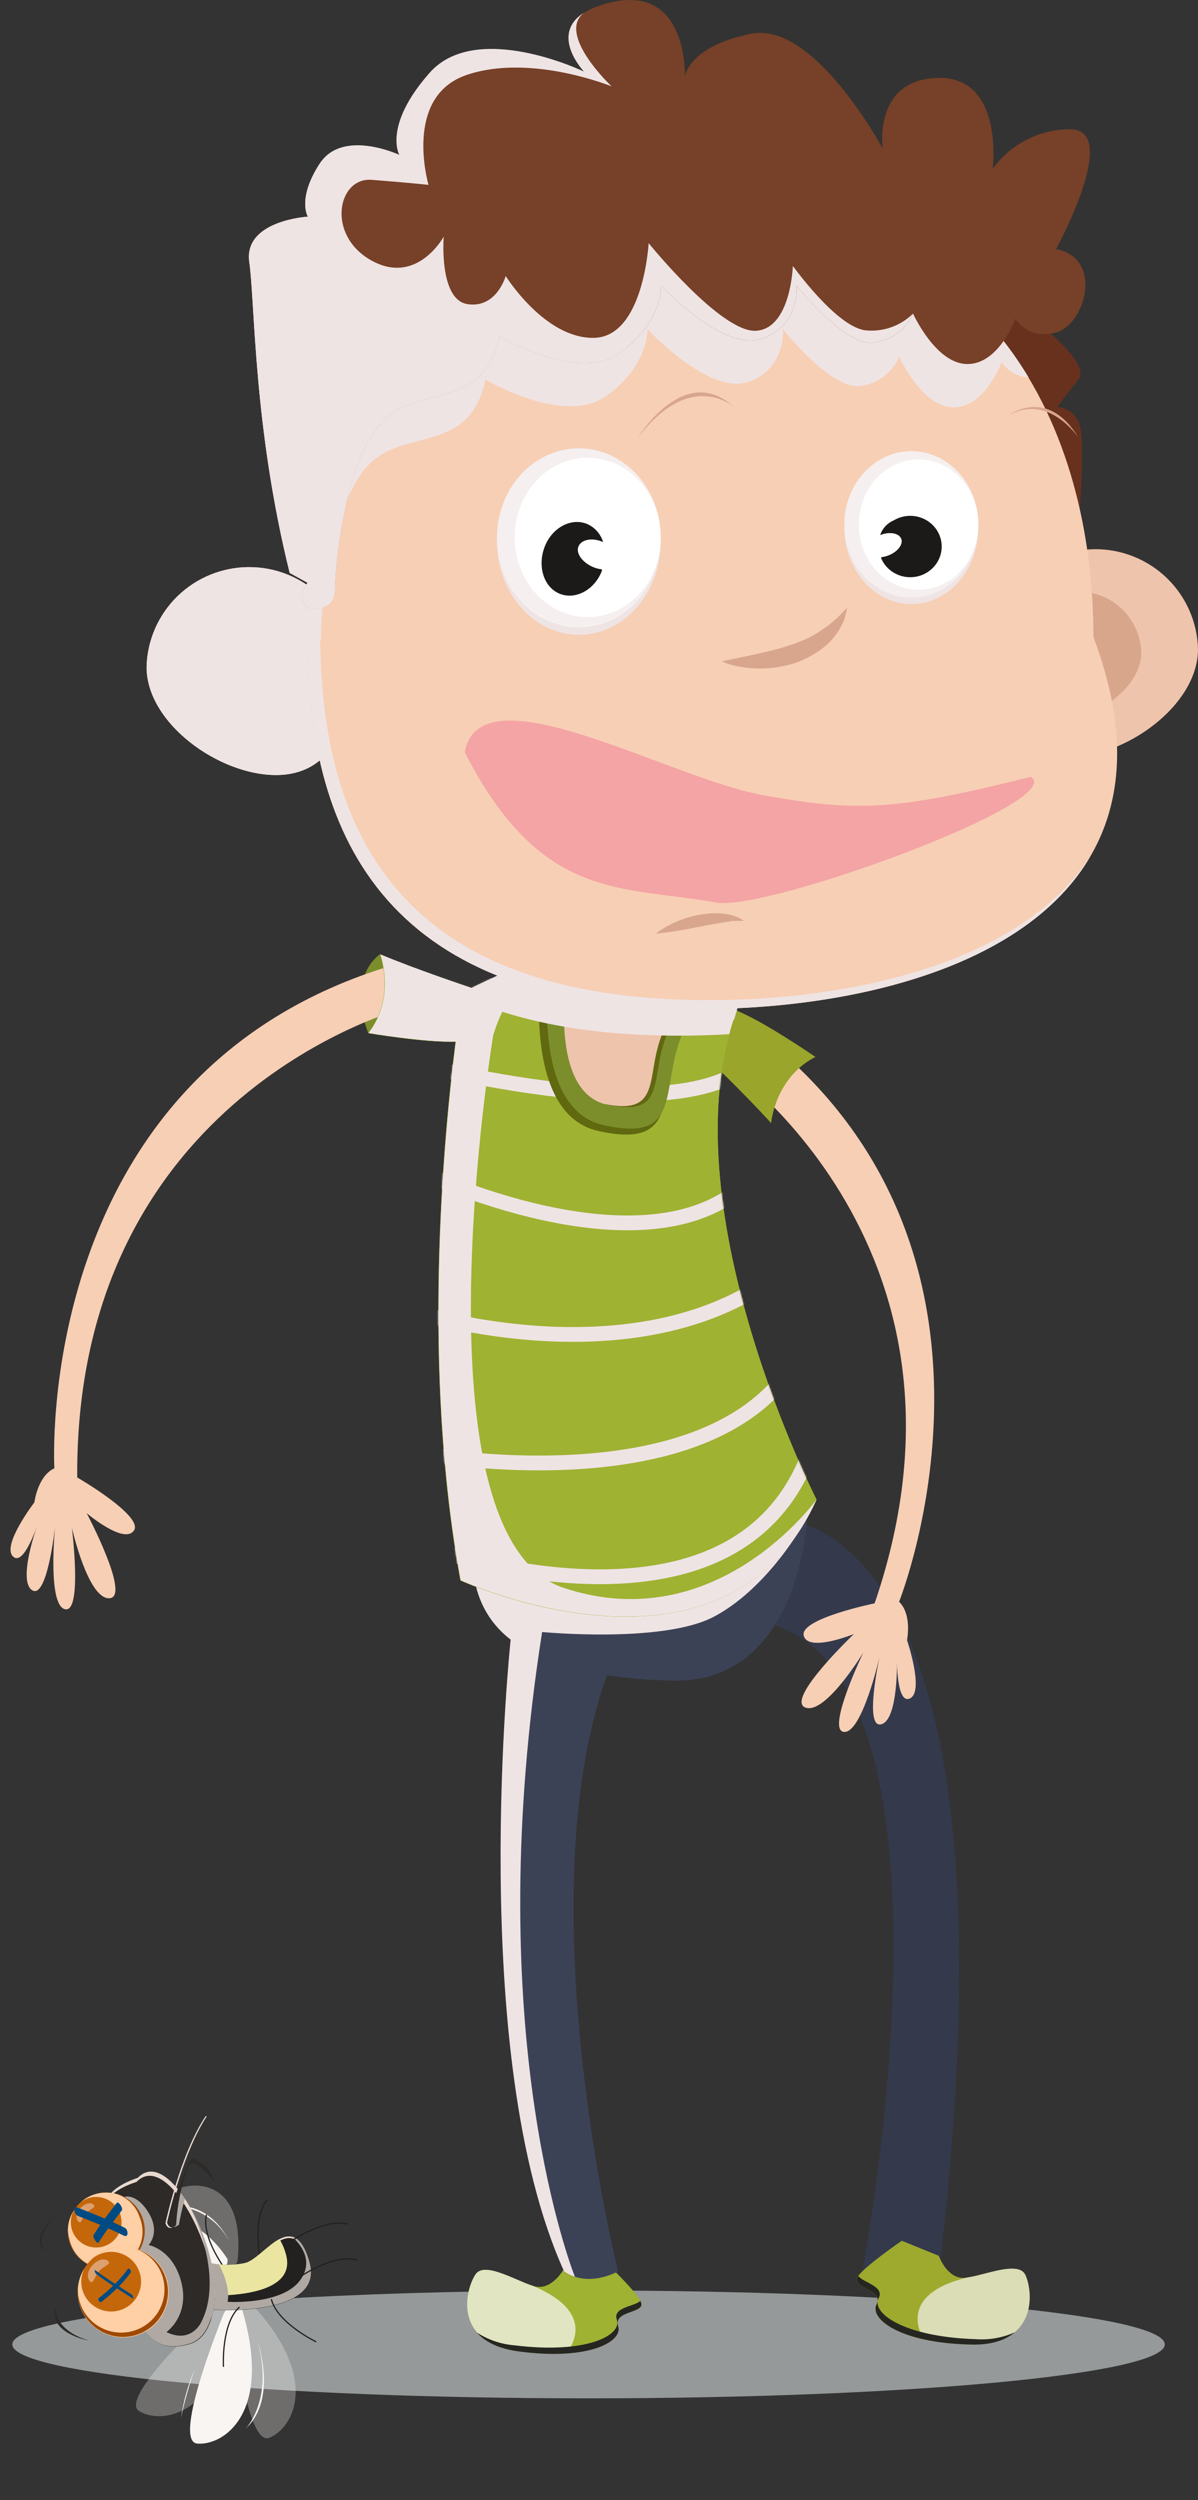 <svg width="816" height="1702" viewBox="0 0 816 1702" fill="none" xmlns="http://www.w3.org/2000/svg">
    <rect x="0" y="0" width="816" height="1702" fill="#333333" stroke="none"/>
    <g style="mix-blend-mode:multiply" opacity="0.6">
        <path d="M400.878 1632.64C617.647 1632.64 793.373 1616.21 793.373 1595.94C793.373 1575.67 617.647 1559.24 400.878 1559.24C184.109 1559.24 8.383 1575.67 8.383 1595.94C8.383 1616.21 184.109 1632.64 400.878 1632.64Z"
              fill="#D7DEE0"/>
    </g>
    <path d="M177.487 1539.03C177.487 1539.03 171.391 1510.82 181.735 1497.69" stroke="#23211F" stroke-width="0.838"
          stroke-miterlimit="10" stroke-linecap="round"/>
    <path d="M144.691 1545.38C144.691 1545.38 67.959 1535.17 79.517 1522.82C91.074 1510.47 127.772 1496.32 154.899 1537.69C154.899 1537.69 156.867 1546 144.691 1545.38Z"
          fill="#F9F5F2"/>
    <path d="M116.479 1501.87C124.659 1501.73 132.711 1503.9 139.707 1508.13C146.704 1512.36 152.361 1518.47 156.027 1525.76C156.027 1525.76 144.824 1498.65 116.479 1501.87Z"
          fill="#F9F5F2"/>
    <path opacity="0.3"
          d="M149.867 1542.55C149.867 1542.55 101.328 1499.84 116.957 1491.65C132.586 1483.45 167.191 1483.94 161.818 1538.9C161.485 1540.09 160.854 1541.19 159.985 1542.08C159.117 1542.97 158.037 1543.62 156.847 1543.99C155.656 1544.35 154.393 1544.41 153.173 1544.16C151.953 1543.91 150.816 1543.36 149.867 1542.55Z"
          fill="#F9F5F2"/>
    <path opacity="0.3"
          d="M145.993 1549.88C145.993 1549.88 59.123 1571.4 64.654 1557.73C70.185 1544.07 101.332 1519.76 152.477 1540.29C152.477 1540.29 159.192 1545.82 145.993 1549.88Z"
          fill="#F9F5F2"/>
    <path d="M152.456 1574.89C152.456 1574.89 116.821 1661.78 134.262 1663.43C151.703 1665.08 185.812 1643.56 165.151 1572.95C165.151 1572.95 159.018 1562.19 152.456 1574.89Z"
          fill="#F9F5F2"/>
    <path opacity="0.3"
          d="M157.925 1572.77C157.925 1572.77 167.042 1666.36 183.546 1659.49C200.05 1652.62 219.675 1617.88 168.168 1565.05C168.168 1565.05 157.733 1558.44 157.925 1572.77Z"
          fill="#F9F5F2"/>
    <path opacity="0.3"
          d="M149.115 1569C149.115 1569 79.495 1632.22 94.829 1641.39C110.164 1650.56 149.844 1645.44 161.54 1572.76C161.444 1572.62 160.522 1560.17 149.115 1569Z"
          fill="#F9F5F2"/>
    <path d="M154.967 1546.86C154.967 1546.86 137.062 1524.2 140.54 1507.89" stroke="#23211F" stroke-width="0.838"
          stroke-miterlimit="10" stroke-linecap="round"/>
    <path d="M145.331 1572.44C145.331 1572.44 222.243 1577.64 210.753 1539.58C199.263 1501.51 180.041 1537.2 166.85 1540.55C157.806 1542.41 148.449 1542.11 139.541 1539.69L145.331 1572.44Z"
          fill="#23211F"/>
    <g style="mix-blend-mode:soft-light">
        <path d="M139.543 1539.69L145.334 1572.44L139.756 1541.02C148.656 1543.45 158.009 1543.74 167.041 1541.85C180.094 1538.6 199.087 1503.68 210.597 1539.79C199.375 1501.75 179.885 1537.42 166.694 1540.76C157.684 1542.53 148.385 1542.16 139.543 1539.69Z"
              fill="#E8D9CF"/>
    </g>
    <g style="mix-blend-mode:soft-light">
        <path d="M190.334 1524.21C182.199 1528.58 173.742 1538.93 166.831 1540.52C157.786 1542.38 148.429 1542.08 139.521 1539.65L143.596 1562.7C159.461 1562.89 202.731 1561.09 194.612 1534.08C193.667 1530.6 192.226 1527.28 190.334 1524.21Z"
              fill="#EAE6A2"/>
    </g>
    <g style="mix-blend-mode:multiply">
        <path d="M198.867 1522.47C204.954 1527.97 213.282 1538.59 205.25 1551.09C193.486 1569.43 155.027 1566.94 155.027 1566.94C157.265 1555.5 149.091 1541.52 149.091 1541.52C147.168 1541.32 145.466 1541.08 144.041 1540.79L141.706 1552.6L145.238 1572.3C145.238 1572.3 222.149 1577.51 210.659 1539.44C207.47 1528.21 203.249 1523.55 198.867 1522.47Z"
              fill="#AFA8A3"/>
    </g>
    <path d="M93.879 1482.5C109.207 1466.78 131.317 1498.54 141.171 1529.8C151.026 1561.05 146.111 1590.53 129.767 1595.51C100.436 1604.7 92.329 1579.47 82.475 1548.21C72.62 1516.96 56.689 1494.71 93.879 1482.5Z"
          fill="#2D2A28"/>
    <g style="mix-blend-mode:soft-light">
        <path d="M93.882 1482.51C79.341 1487.5 72.801 1493.72 70.969 1501.56C73.629 1494.98 80.149 1489.54 93.019 1485.3C108.313 1469.59 130.446 1501.39 140.335 1532.62C145.571 1547.68 146.652 1563.87 143.465 1579.49C147.633 1566.87 147.178 1548.65 141.175 1529.8C131.423 1498.47 109.266 1466.64 93.882 1482.51Z"
              fill="#E8D9CF"/>
    </g>
    <g style="mix-blend-mode:multiply">
        <path d="M114.783 1512.47C116.368 1519.06 121.859 1514.48 121.859 1514.48C122.894 1508.52 124.247 1502.62 125.915 1496.8C124.742 1495.12 123.521 1493.37 122.515 1491.93C117.621 1503.73 114.783 1512.47 114.783 1512.47Z"
              fill="#AFA8A3"/>
    </g>
    <path d="M112.671 1513.46C112.671 1513.46 117.481 1497.91 127.86 1473.54C131.169 1465.77 134.147 1471.45 138.339 1473.54C142.531 1475.63 146.723 1486.08 146.723 1486.08C146.723 1486.08 131.331 1465.21 127.86 1475.63C123.211 1489.59 120.846 1499.96 119.94 1514.73C119.94 1514.73 114.881 1519.93 112.671 1513.46Z"
          fill="#2D2A28"/>
    <g style="mix-blend-mode:soft-light">
        <path d="M113.795 1513.1C113.795 1513.1 116.802 1498.94 122.381 1481.9C126.902 1468.09 133.112 1452.39 140.778 1440.81L140.12 1440.45C122.713 1466.22 112.674 1513.47 112.674 1513.47C113.979 1517.1 116.129 1517.03 117.742 1516.27C116.34 1516.53 114.817 1515.95 113.795 1513.1Z"
              fill="#E8D9CF"/>
    </g>
    <g style="mix-blend-mode:multiply">
        <path d="M130.103 1503.61C131.001 1505.48 153.316 1550.5 136.642 1581.57C136.642 1581.57 129.767 1595.51 113.375 1587.53C113.375 1587.53 129.238 1576.52 123.566 1553.82C117.893 1531.13 101.208 1528.29 101.208 1528.29C101.208 1528.29 109.429 1520.09 101.357 1506.54C93.285 1493 85.018 1495.42 85.018 1495.42L83.274 1550.97C92.775 1580.84 101.162 1604.35 129.507 1595.28C145.755 1590.17 150.903 1560.73 141.014 1529.5C138.237 1520.53 134.583 1511.86 130.103 1503.61Z"
              fill="#AFA8A3"/>
    </g>
    <path d="M64.417 1493.78C69.342 1492.23 74.617 1492.16 79.577 1493.6C84.537 1495.04 88.958 1497.91 92.281 1501.85C95.605 1505.8 97.681 1510.63 98.248 1515.75C98.815 1520.87 97.847 1526.04 95.466 1530.61C93.086 1535.18 89.4 1538.95 84.874 1541.43C80.348 1543.91 75.186 1545 70.04 1544.56C64.894 1544.11 59.996 1542.16 55.965 1538.94C51.933 1535.72 48.95 1531.38 47.391 1526.47C45.312 1519.88 45.937 1512.74 49.129 1506.61C52.32 1500.49 57.818 1495.87 64.417 1493.78Z"
          fill="#C4670A"/>
    <path d="M54.921 1499.2C56.53 1497.95 58.344 1496.98 60.283 1496.35C64.092 1495.14 68.202 1495.29 71.912 1496.77C75.623 1498.25 78.705 1500.96 80.633 1504.45C82.561 1507.94 83.216 1511.99 82.487 1515.91C81.757 1519.82 79.688 1523.37 76.631 1525.94C73.575 1528.5 69.721 1529.93 65.726 1529.98C61.73 1530.03 57.841 1528.7 54.72 1526.21C51.599 1523.72 49.441 1520.23 48.611 1516.34C47.782 1512.44 48.334 1508.37 50.172 1504.84C46.942 1510.02 45.643 1516.17 46.503 1522.21C47.363 1528.26 50.327 1533.81 54.876 1537.89C59.425 1541.97 65.269 1544.33 71.386 1544.55C77.502 1544.76 83.5 1542.83 88.331 1539.08C93.161 1535.33 96.515 1530.01 97.806 1524.05C99.097 1518.08 98.242 1511.85 95.391 1506.45C92.54 1501.05 87.875 1496.82 82.213 1494.51C76.55 1492.19 70.251 1491.93 64.419 1493.78C60.906 1494.9 57.67 1496.75 54.921 1499.2Z"
          fill="#FFCFA5"/>
    <path d="M54.643 1503.27C57.509 1500.06 61.764 1498.84 63.747 1500.87C65.73 1502.91 61.438 1503.49 58.537 1506.73C55.636 1509.96 55.482 1514.5 53.38 1512.29C51.278 1510.08 51.766 1506.54 54.643 1503.27Z"
          fill="#DDA06F"/>
    <path d="M95.246 1509.72C96.55 1512.93 97.175 1516.37 97.08 1519.83C96.985 1523.29 96.172 1526.69 94.694 1529.83C93.215 1532.96 91.103 1535.75 88.489 1538.03C85.875 1540.31 82.816 1542.02 79.505 1543.06C76.195 1544.1 72.704 1544.45 69.252 1544.08C65.801 1543.71 62.463 1542.63 59.45 1540.92C56.436 1539.2 53.812 1536.87 51.743 1534.09C49.673 1531.32 48.203 1528.14 47.425 1524.76C46.578 1521.92 46.235 1518.95 46.414 1516C45.919 1520.94 46.854 1525.93 49.108 1530.37C51.362 1534.81 54.84 1538.51 59.134 1541.04C63.428 1543.57 68.358 1544.82 73.343 1544.65C78.327 1544.48 83.159 1542.89 87.268 1540.07C91.377 1537.25 94.593 1533.32 96.535 1528.74C98.478 1524.16 99.067 1519.12 98.232 1514.22C97.397 1509.31 95.174 1504.75 91.825 1501.06C88.476 1497.38 84.139 1494.73 79.328 1493.42C83.082 1494.69 86.481 1496.83 89.247 1499.66C92.014 1502.5 94.069 1505.94 95.246 1509.72Z"
          fill="#9E4904"/>
    <path d="M74.421 1530.88C80.216 1529.06 86.423 1528.99 92.257 1530.69C98.092 1532.38 103.292 1535.76 107.199 1540.4C111.107 1545.04 113.547 1550.73 114.211 1556.76C114.876 1562.78 113.734 1568.86 110.93 1574.24C108.127 1579.62 103.788 1584.04 98.462 1586.96C93.136 1589.88 87.062 1591.16 81.008 1590.63C74.954 1590.11 69.192 1587.8 64.451 1584.01C59.709 1580.22 56.201 1575.12 54.37 1569.34C51.925 1561.59 52.663 1553.19 56.421 1545.98C60.18 1538.77 66.653 1533.34 74.421 1530.88Z"
          fill="#C4670A"/>
    <path d="M63.248 1537.27C65.126 1535.79 67.248 1534.64 69.518 1533.88C74.008 1532.45 78.857 1532.61 83.239 1534.35C87.621 1536.08 91.265 1539.27 93.549 1543.39C95.834 1547.5 96.618 1552.27 95.768 1556.9C94.918 1561.52 92.486 1565.71 88.887 1568.74C85.288 1571.78 80.745 1573.48 76.031 1573.55C71.318 1573.62 66.726 1572.05 63.038 1569.13C59.35 1566.2 56.795 1562.08 55.808 1557.49C54.821 1552.89 55.462 1548.1 57.624 1543.92C53.469 1550.55 51.988 1558.5 53.481 1566.17C54.974 1573.85 59.329 1580.67 65.668 1585.27C72.008 1589.87 79.86 1591.9 87.641 1590.96C95.423 1590.01 102.556 1586.16 107.602 1580.18C112.647 1574.19 115.231 1566.52 114.832 1558.72C114.432 1550.91 111.079 1543.54 105.449 1538.1C99.819 1532.67 92.33 1529.56 84.492 1529.41C76.654 1529.25 69.05 1532.07 63.213 1537.29L63.248 1537.27Z"
          fill="#FFCFA5"/>
    <path d="M62.922 1542.07C66.288 1538.26 71.1 1536.96 73.621 1539.18C76.142 1541.41 70.754 1542.39 67.467 1546.1C64.18 1549.81 63.721 1555.37 61.314 1553.02C58.906 1550.66 59.497 1545.88 62.922 1542.07Z"
          fill="#DDA06F"/>
    <path d="M110.683 1549.63C111.849 1553.32 112.275 1557.19 111.938 1561.04C111.601 1564.89 110.507 1568.64 108.719 1572.07C106.93 1575.49 104.482 1578.54 101.514 1581.02C98.546 1583.51 95.116 1585.38 91.421 1586.55C87.726 1587.71 83.837 1588.13 79.977 1587.8C76.116 1587.46 72.36 1586.37 68.923 1584.59C65.485 1582.8 62.434 1580.36 59.942 1577.4C57.451 1574.44 55.569 1571.02 54.403 1567.34C53.361 1564.05 52.911 1560.6 53.072 1557.16C52.666 1561.27 53.108 1565.41 54.373 1569.34C55.966 1574.43 58.858 1579 62.766 1582.63C66.673 1586.26 71.461 1588.81 76.657 1590.03C81.853 1591.25 87.278 1591.1 92.398 1589.59C97.517 1588.08 102.155 1585.27 105.854 1581.44C109.554 1577.6 112.186 1572.86 113.493 1567.7C114.8 1562.54 114.736 1557.13 113.307 1552C111.878 1546.87 109.134 1542.2 105.345 1538.45C101.556 1534.7 96.853 1532 91.699 1530.62C96.145 1532.07 100.183 1534.54 103.483 1537.85C106.783 1541.15 109.25 1545.19 110.683 1549.63Z"
          fill="#9E4904"/>
    <path d="M60.559 1593.36C60.559 1593.36 31.864 1588.32 38.127 1569.92C38.127 1569.92 34.994 1585.48 60.559 1593.36Z"
          fill="#2D2A28"/>
    <path d="M33.401 1533.06C33.401 1533.06 16.75 1529.03 36.919 1508.83C36.919 1508.83 19.916 1528.01 33.401 1533.06Z"
          fill="#2D2A28"/>
    <path d="M167.387 1653.24C167.387 1653.24 186.479 1633.83 175.489 1593.99C175.489 1593.99 189.322 1632.93 167.387 1653.24Z"
          fill="#F9F5F2"/>
    <path d="M123.296 1646.04C125.68 1634.81 128.797 1623.75 132.627 1612.93C128.028 1623.49 124.889 1634.63 123.296 1646.04Z"
          fill="#F9F5F2"/>
    <path d="M203.048 1550.79C203.048 1550.79 226.601 1534.04 242.887 1538.43" stroke="#23211F" stroke-width="0.838"
          stroke-miterlimit="10" stroke-linecap="round"/>
    <path d="M152.181 1610.87C152.181 1610.87 150.655 1582.04 162.872 1570.71" stroke="#23211F" stroke-width="0.838"
          stroke-miterlimit="10" stroke-linecap="round"/>
    <path d="M215.104 1594.05C215.104 1594.05 189.144 1581.51 184.881 1565.37" stroke="#23211F" stroke-width="0.838"
          stroke-miterlimit="10" stroke-linecap="round"/>
    <path d="M197.02 1526.55C197.02 1526.55 220.572 1509.8 236.739 1514.02" stroke="#23211F" stroke-width="0.838"
          stroke-miterlimit="10" stroke-linecap="round"/>
    <path d="M521.175 1033.46C521.175 1033.46 704.313 1007.44 639.337 1548.79C639.337 1548.79 606.975 1532.61 586.937 1548.79C586.937 1548.79 671.625 1111.26 506.168 1102.4"
          fill="#343A4C"/>
    <path d="M384.265 1544.33C384.265 1544.33 376.174 1559.09 364.646 1556.5C353.118 1553.91 330.607 1538.98 324.068 1548.14C317.528 1557.29 306.881 1594.71 354.166 1600.81C401.452 1606.91 424.424 1593.87 420.986 1583.42C417.549 1572.97 439.054 1574.72 436.916 1567.79C434.778 1560.85 410.632 1538.19 410.632 1538.19L384.265 1544.33Z"
          fill="#9FB232"/>
    <path d="M324.236 1080.12C327.68 1094.54 336.018 1107.33 347.837 1116.32C347.837 1116.32 317.529 1399.57 384.265 1546.26C384.265 1546.26 398.015 1557.71 420.987 1546.26C420.987 1546.26 358.107 1294.9 413.358 1140.4C428.051 1142.53 442.863 1143.76 457.709 1144.07C545.028 1146.37 549.723 1033.46 549.723 1033.46C549.723 1033.46 315.14 1043.25 324.236 1080.12Z"
          fill="#3C4256"/>
    <path d="M362.593 1555.96C359.986 1555.08 357.426 1554.08 354.922 1552.95C343.31 1548.1 329.015 1541.12 324.027 1548.1C317.529 1557.29 306.84 1594.66 354.125 1600.77C364.54 1602.19 375.069 1602.61 385.565 1602.02C387.996 1599.26 407.908 1574.56 362.593 1555.96Z"
          fill="#E1E5C1"/>
    <path d="M436.792 1567.83C436.624 1567.29 436.399 1566.77 436.121 1566.28C432.39 1570.21 417.131 1570.46 420.149 1579.16C423.755 1589.61 399.735 1602.65 350.395 1596.55C341.299 1595.81 332.527 1592.84 324.866 1587.89C330.232 1594.04 339.328 1598.97 354.21 1600.85C401.495 1606.95 424.467 1593.91 421.03 1583.46C417.592 1573.01 438.762 1574.77 436.792 1567.83Z"
          fill="#262621"/>
    <g style="mix-blend-mode:multiply">
        <path d="M544.526 1041.83L349.976 1059.05C332.621 1064.82 322.141 1071.59 324.237 1079.95C327.681 1094.37 336.019 1107.16 347.838 1116.15C347.838 1116.15 317.53 1399.57 384.266 1546.26C386.475 1547.87 388.941 1549.1 391.56 1549.89C385.147 1533.17 327.842 1374.32 369.259 1110.97C369.259 1110.97 451.422 1118.87 486.173 1100.6C520.925 1082.33 544.526 1041.83 544.526 1041.83Z"
              fill="#EFE4E4"/>
    </g>
    <path d="M485.223 717.535C485.223 717.535 680.497 843.772 595.704 1091.59L612.355 1090.51C612.355 1090.51 712.985 839.782 501.866 692.378L485.223 717.535Z"
          fill="#F7CFB5"/>
    <path d="M525.225 764.551C525.225 764.551 527.857 733.506 555.436 719.507C555.436 719.507 517.039 693.061 499.571 687.211L478.633 717.286C478.633 717.286 507.297 744.677 525.225 764.551Z"
          fill="#99A52B"/>
    <path d="M319.753 673.21C319.753 673.21 279.51 665.1 258.843 649.633C258.843 649.633 235.871 663.971 250.795 703.224C250.795 703.224 297.913 710.957 315.142 708.658C332.371 706.359 319.753 673.21 319.753 673.21Z"
          fill="#7B8E2B"/>
    <path d="M276.231 685.94C276.231 685.94 50.97 744.025 52.596 1005.76L37.03 999.476C37.03 999.476 21.295 729.859 268.372 656.814L276.231 685.94Z"
          fill="#F7CFB5"/>
    <path d="M499.505 694.78C542.138 563.102 426.355 622.461 426.355 622.461L321.179 672.624C321.179 672.624 283.451 660.084 258.844 649.717C258.844 649.717 269.743 678.978 250.795 703.308C250.795 703.308 289.781 709.871 310.28 709.118C301.896 776.002 287.14 931.884 313.591 1075.85C313.591 1075.85 493.846 1158.79 556.097 1020.71C556.139 1020.63 456.831 826.458 499.505 694.78Z"
          fill="#9FB232"/>
    <path d="M499.505 694.78C542.138 563.102 426.355 622.461 426.355 622.461L321.179 672.624C321.179 672.624 283.451 660.084 258.844 649.717C258.844 649.717 269.743 678.978 250.795 703.308C250.795 703.308 289.781 709.871 310.28 709.118C301.896 776.002 287.14 931.884 313.591 1075.85C313.591 1075.85 493.846 1158.79 556.097 1020.71C556.139 1020.63 456.831 826.458 499.505 694.78Z"
          fill="#9FB232"/>
    <g style="mix-blend-mode:multiply">
        <path d="M384.266 1081.04C279.466 1046.67 335.932 704.813 335.932 704.813C338.559 695.79 342.44 687.179 347.46 679.229C347.46 679.229 403.591 694.529 499.629 694.655C507.007 671.83 509.648 654.733 508.935 642.067L506.839 640.771H387.787L321.386 672.541C321.386 672.541 283.658 660 259.051 649.633C259.051 649.633 269.95 678.895 251.003 703.224C251.003 703.224 289.988 709.787 310.487 709.035C302.103 775.919 287.347 931.801 313.799 1075.77C313.799 1075.77 494.054 1158.71 556.304 1020.63C556.137 1020.63 488.73 1115.44 384.266 1081.04Z"
              fill="#EFE4E4"/>
    </g>
    <path d="M595.628 1091.49C595.628 1091.49 544.385 1101.95 547.456 1113.48C550.528 1125.02 581.615 1112.35 581.615 1112.35C581.615 1112.35 534.842 1156.88 548.447 1162.35C562.051 1167.81 588.078 1124.88 588.078 1124.88C588.078 1124.88 562.516 1177.92 574.86 1178.99C587.203 1180.07 599.158 1127.7 599.158 1127.7C599.158 1127.7 588.313 1176.76 600.194 1173.81C612.076 1170.87 610.948 1128.97 610.948 1128.97C610.948 1128.97 610.478 1161.1 620.022 1156.07C629.566 1151.04 617.785 1116.5 617.785 1116.5C617.785 1116.5 621.463 1098.94 612.21 1090.2C612.36 1090.51 602.322 1082.85 595.628 1091.49Z"
          fill="#F7CFB5"/>
    <g style="mix-blend-mode:soft-light">
        <mask id="mask0_369_1432" style="mask-type:luminance" maskUnits="userSpaceOnUse" x="250" y="609" width="307"
              height="492">
            <path d="M499.505 694.78C542.138 563.102 426.355 622.461 426.355 622.461L321.179 672.624C321.179 672.624 283.451 660.084 258.844 649.717C258.844 649.717 269.743 678.978 250.795 703.308C250.795 703.308 289.781 709.871 310.28 709.118C301.896 776.002 287.14 931.884 313.591 1075.85C313.591 1075.85 493.846 1158.79 556.097 1020.71C556.139 1020.63 456.831 826.458 499.505 694.78Z"
                  fill="white"/>
        </mask>
        <g mask="url(#mask0_369_1432)">
            <path d="M284.961 1051.31C284.961 1051.31 514.221 1136.05 556.14 973.352" stroke="#EFE4E4"
                  stroke-width="10.061" stroke-miterlimit="10"/>
            <path d="M279.218 988.234C279.218 988.234 482.906 1028.32 542.642 925.196" stroke="#EFE4E4"
                  stroke-width="10.061" stroke-miterlimit="10"/>
            <path d="M279.218 892.005C279.218 892.005 425.434 940.119 524.281 871.563" stroke="#EFE4E4"
                  stroke-width="10.061" stroke-miterlimit="10"/>
            <path d="M284.961 796.904C284.961 796.904 439.603 871.312 508.939 804.888" stroke="#EFE4E4"
                  stroke-width="10.061" stroke-miterlimit="10"/>
            <path d="M272.636 721.408C272.636 721.408 482.235 778.552 518.16 714.385" stroke="#EFE4E4"
                  stroke-width="10.061" stroke-miterlimit="10"/>
            <path d="M257.838 640.896C257.838 640.896 443.836 732.862 542.641 673.126" stroke="#EFE4E4"
                  stroke-width="10.061" stroke-miterlimit="10"/>
        </g>
    </g>
    <path d="M371.691 632.745C371.691 632.745 347.923 756.69 407.533 769.899C467.143 783.109 445.68 740.637 465.801 699.838C485.923 659.039 371.691 632.745 371.691 632.745Z"
          fill="#606810"/>
    <path d="M376.931 635.044C376.931 635.044 354.252 753.387 411.179 765.97C468.106 778.552 447.607 738.046 466.848 699.086C486.09 660.126 376.931 635.044 376.931 635.044Z"
          fill="#7B8E2B"/>
    <path d="M387.493 652.434C387.493 652.434 370.264 742.477 413.526 752.049C456.787 761.622 441.235 730.772 455.865 701.176C470.495 671.579 387.493 652.434 387.493 652.434Z"
          fill="#EFC4AC"/>
    <path d="M455.866 701.176C469.784 673.001 395.544 654.357 388.166 652.601C404.221 656.781 465.424 674.589 452.68 700.381C438.26 729.643 453.267 760.117 411.767 751.506L413.527 752.049C456.83 761.622 441.236 730.772 455.866 701.176Z"
          fill="#606810"/>
    <path d="M704.619 217.938C704.619 217.938 743.73 247.2 734.55 258.361C725.369 269.522 720.255 277.047 720.255 277.047C724.168 277.363 727.855 279.002 730.706 281.693C733.557 284.385 735.402 287.966 735.933 291.845C739.119 306.476 734.55 359.272 734.55 359.272L668.484 227.427L687.432 210.204L704.619 217.938Z"
          fill="#68311E"/>
    <path d="M239.642 454.039C239.642 492.539 226.437 527.611 187.871 527.611C149.305 527.611 99.839 492.539 99.839 454.039C100.286 435.858 107.842 418.572 120.895 405.871C133.947 393.17 151.462 386.06 169.699 386.06C187.936 386.06 205.45 393.17 218.503 405.871C231.555 418.572 239.111 435.858 239.558 454.039H239.642Z"
          fill="#F7CFB5"/>
    <g style="mix-blend-mode:multiply">
        <path d="M426.187 622.461L321.011 672.625C321.011 672.625 300.051 665.602 279.091 657.743C320.256 687.506 379.405 705.022 462.532 705.022C473.682 705.022 485.127 704.687 496.696 704.018C497.493 700.925 498.373 697.873 499.379 694.864C542.138 563.102 426.187 622.461 426.187 622.461Z"
              fill="#EFE4E4"/>
    </g>
    <path d="M224.133 456.338C224.133 479.956 216.042 501.485 192.358 501.485C168.673 501.485 138.407 479.956 138.407 456.338C138.755 445.233 143.424 434.699 151.424 426.967C159.424 419.235 170.128 414.911 181.27 414.911C192.411 414.911 203.115 419.235 211.116 426.967C219.116 434.699 223.784 445.233 224.133 456.338Z"
          fill="#D8A68B"/>
    <g style="mix-blend-mode:multiply">
        <path d="M239.642 454.039C239.642 492.539 226.437 527.611 187.871 527.611C149.305 527.611 99.839 492.539 99.839 454.039C100.286 435.858 107.842 418.572 120.895 405.871C133.947 393.17 151.462 386.06 169.699 386.06C187.936 386.06 205.45 393.17 218.503 405.871C231.555 418.572 239.111 435.858 239.558 454.039H239.642Z"
              fill="#EFE4E4"/>
    </g>
    <path d="M676.155 441.832C676.155 480.333 689.36 515.405 727.968 515.405C766.576 515.405 815.999 480.333 815.999 441.832C815.553 423.652 807.997 406.366 794.944 393.665C781.892 380.964 764.377 373.854 746.14 373.854C727.903 373.854 710.389 380.964 697.336 393.665C684.284 406.366 676.727 423.652 676.281 441.832H676.155Z"
          fill="#EFC4AC"/>
    <path d="M691.665 444.132C691.665 467.75 699.755 489.278 723.44 489.278C747.125 489.278 777.391 467.75 777.391 444.132C777.043 433.027 772.374 422.493 764.374 414.761C756.373 407.028 745.669 402.704 734.528 402.704C723.386 402.704 712.682 407.028 704.682 414.761C696.682 422.493 692.013 433.027 691.665 444.132Z"
          fill="#D8A68B"/>
    <path d="M744.776 433.639C818.346 628.439 624.928 686.879 477.077 686.879C265.633 686.879 209.335 573.51 209.335 433.639C209.335 252.634 278.293 140.31 472.466 140.31C677.076 140.31 744.776 293.809 744.776 433.639Z"
          fill="#F7CFB5"/>
    <g style="mix-blend-mode:multiply">
        <path d="M482.946 680.86C273.766 680.86 218.055 568.661 218.055 430.295C218.055 258.277 280.935 149.047 456.159 140.645C274.479 146.873 209.419 257.692 209.419 433.639C209.419 573.511 265.718 686.879 477.161 686.879C577.014 686.879 697.659 660.209 742.765 582.874C695.94 655.611 579.613 680.86 482.946 680.86Z"
              fill="#EFE4E4"/>
    </g>
    <path d="M491.795 450.151L507.138 446.974C511.623 446.013 516.779 445.009 522.187 443.63L526.379 442.668C527.72 442.25 529.104 441.832 530.571 441.498C533.379 440.829 536.02 439.742 538.955 438.906C541.889 438.07 544.32 436.9 546.919 435.855C549.519 434.81 552.034 433.681 554.255 432.26C556.354 431.111 558.384 429.841 560.334 428.456L563.268 426.365C564.253 425.809 565.156 425.12 565.951 424.317C567.586 422.854 569.179 421.558 570.604 420.346L573.916 416.876C575.802 414.87 577.06 413.741 577.06 413.741C577.06 413.741 576.808 415.288 576.096 417.921C575.7 419.605 575.21 421.266 574.629 422.896C573.748 424.693 572.742 426.7 571.485 428.915C570.083 431.231 568.454 433.401 566.622 435.395C564.609 437.673 562.361 439.733 559.915 441.54C558.698 442.59 557.378 443.515 555.974 444.299C554.591 445.177 553.207 446.013 551.782 446.807C548.836 448.379 545.798 449.775 542.686 450.987C539.569 452.018 536.391 452.856 533.17 453.495C530.106 454.164 526.994 454.597 523.864 454.791C518.36 455.247 512.824 455.121 507.347 454.415C503.483 453.921 499.668 453.095 495.945 451.949C494.516 451.461 493.128 450.86 491.795 450.151Z"
          fill="#D8A68D"/>
    <path d="M702.217 528.803C727.364 545.524 524.894 619.64 488.424 614.498C424.077 602.752 368.95 614.498 316.55 512.082C327.156 454.269 455.431 529.764 519.861 541.344C584.292 552.923 609.989 551.794 702.217 528.803Z"
          fill="#F4A4A4"/>
    <path d="M446.684 635.713C449.257 633.547 452.07 631.681 455.068 630.153C461.474 626.734 468.354 624.282 475.483 622.879C477.467 622.517 479.437 622.225 481.394 622.002C483.315 621.787 485.246 621.676 487.179 621.667C489.065 621.667 490.951 621.667 492.67 621.96C494.307 622.139 495.93 622.419 497.533 622.796C498.888 623.121 500.219 623.54 501.515 624.05C502.548 624.384 503.534 624.848 504.45 625.429L506.839 626.893H504.072C503.068 626.817 502.059 626.817 501.054 626.893C499.88 626.893 498.623 626.893 497.197 627.269C494.431 627.645 491.245 628.105 487.807 628.732C484.37 629.359 480.765 629.986 477.118 630.738C469.782 632.16 462.362 633.623 456.619 634.375C450.876 635.128 446.684 635.713 446.684 635.713Z"
          fill="#D8A68D"/>
    <g style="mix-blend-mode:multiply">
        <path d="M394.289 432.134C425.081 432.134 450.042 403.742 450.042 368.72C450.042 333.697 425.081 305.305 394.289 305.305C363.497 305.305 338.536 333.697 338.536 368.72C338.536 403.742 363.497 432.134 394.289 432.134Z"
              fill="#EFE4E4"/>
    </g>
    <path d="M394.289 426.783C425.081 426.783 450.042 399.589 450.042 366.044C450.042 332.499 425.081 305.305 394.289 305.305C363.497 305.305 338.536 332.499 338.536 366.044C338.536 399.589 363.497 426.783 394.289 426.783Z"
          fill="white"/>
    <path d="M403.989 386.026C396.624 382.892 392.014 376.563 394.049 371.893C396.085 367.223 403.45 365.749 410.815 369.005C409.978 366.276 408.576 363.765 406.706 361.644C404.835 359.523 402.54 357.842 399.977 356.716C389.2 352.169 376.027 359.113 370.997 372.201C365.968 385.289 370.219 399.544 380.997 404.091C391.774 408.638 404.947 401.695 409.976 388.607C410.003 388.259 410.003 387.91 409.976 387.562C407.916 387.362 405.898 386.845 403.989 386.026Z"
          fill="#1C1A19"/>
    <g style="mix-blend-mode:multiply" opacity="0.6">
        <path d="M400.326 420.095C372.868 420.095 350.609 395.849 350.609 365.752C350.609 335.654 372.868 311.617 400.326 311.617C427.783 311.617 450.042 335.863 450.042 365.752C450.042 332.31 424.891 305.012 394.289 305.012C363.688 305.012 338.536 332.226 338.536 365.752C338.536 399.277 363.688 426.491 394.289 426.491C424.891 426.491 450.042 399.319 450.042 365.752C450.042 395.975 427.783 420.095 400.326 420.095Z"
              fill="#EFE4E4"/>
    </g>
    <g style="mix-blend-mode:multiply">
        <path d="M666.386 359.272C666.386 387.949 645.971 411.191 620.777 411.191C595.584 411.191 575.127 387.949 575.127 359.272C575.127 330.596 595.542 307.228 620.777 307.228C646.013 307.228 666.386 330.596 666.386 359.272Z"
              fill="#EFE4E4"/>
    </g>
    <path d="M666.386 357.098C666.386 384.563 645.971 406.802 620.777 406.802C595.584 406.802 575.127 384.563 575.127 357.098C575.127 329.634 595.542 307.228 620.777 307.228C646.013 307.228 666.386 329.634 666.386 357.098Z"
          fill="white"/>
    <path d="M605.298 378.044C611.586 375.535 615.445 370.38 613.802 366.617C612.158 362.855 605.798 361.741 599.51 364.249C600.228 362.024 601.429 359.976 603.032 358.245C604.636 356.514 606.603 355.139 608.799 354.216C612.534 351.987 616.879 350.927 621.25 351.178C625.622 351.429 629.809 352.978 633.25 355.619C636.691 358.259 639.22 361.863 640.497 365.947C641.774 370.03 641.738 374.397 640.394 378.46C639.05 382.523 636.462 386.087 632.978 388.673C629.494 391.259 625.281 392.743 620.907 392.925C616.532 393.108 612.205 391.979 608.507 389.693C604.81 387.406 601.919 384.07 600.224 380.134V379.298C601.968 379.12 603.677 378.697 605.298 378.044Z"
          fill="#1C1A19"/>
    <g style="mix-blend-mode:multiply" opacity="0.6">
        <path d="M625.682 401.451C603.213 401.451 584.978 381.595 584.978 357.099C584.978 332.602 603.213 312.746 625.682 312.746C648.151 312.746 666.386 332.602 666.386 357.099C666.386 329.634 645.971 307.354 620.777 307.354C595.584 307.354 575.127 329.634 575.127 357.099C575.127 384.563 595.542 406.802 620.777 406.802C646.013 406.802 666.386 384.563 666.386 357.099C666.386 381.595 648.361 401.451 625.682 401.451Z"
              fill="#EFE4E4"/>
    </g>
    <path d="M434.569 297.864C434.569 297.864 466.135 245.736 500.048 277.256C500.131 277.256 470.83 250.335 434.569 297.864Z"
          fill="#D8A68D"/>
    <path d="M687.431 282.523C687.431 282.523 713.295 262.917 734.549 297.864C734.549 297.864 714.427 267.725 687.431 282.523Z"
          fill="#D8A68D"/>
    <g style="mix-blend-mode:multiply">
        <path d="M472.55 140.31C278.377 140.31 209.419 252.634 209.419 433.639C209.419 436.9 209.419 440.16 209.419 443.379C212.293 442.895 214.866 441.317 216.595 438.977C218.323 436.637 219.072 433.719 218.684 430.838C218.684 414.117 225.6 343.429 250.585 316.926C275.569 290.423 319.543 310.112 330.735 258.403C330.735 258.403 384.057 290.214 412.982 269.564C441.907 248.913 441.026 224.041 441.026 224.041C441.026 224.041 482.401 268.728 509.104 260.116C535.807 251.505 533.25 224.041 533.25 224.041C533.25 224.041 566.45 266.136 586.488 262.708C592.145 261.862 597.496 259.607 602.047 256.151C606.597 252.694 610.199 248.149 612.52 242.936C612.52 242.936 627.988 277.297 649.577 277.297C671.166 277.297 682.275 246.363 682.275 246.363C684.214 249.483 686.898 252.074 690.088 253.905C693.278 255.736 696.873 256.75 700.552 256.856C659.973 189.303 588.081 140.31 472.55 140.31Z"
              fill="#EFE4E4"/>
    </g>
    <path d="M209.711 413.741C209.711 413.741 228.114 418.13 228.114 401.409C228.114 384.688 234.989 314 259.973 287.455C284.957 260.911 328.931 280.683 340.124 228.932C340.124 228.932 393.488 260.702 422.37 240.093C451.253 219.484 450.415 194.528 450.415 194.528C450.415 194.528 491.79 239.215 518.492 230.646C545.195 222.076 542.638 194.528 542.638 194.528C542.638 194.528 575.839 236.665 595.876 233.237C601.533 232.392 606.885 230.136 611.435 226.68C615.985 223.224 619.588 218.678 621.909 213.465C621.909 213.465 637.377 247.827 658.966 247.827C680.554 247.827 691.663 216.893 691.663 216.893C691.663 216.893 699.502 231.482 719.288 226.34C739.074 221.198 752.07 175.633 719.288 169.614C719.288 169.614 764.1 87.973 728.804 87.973C718.516 87.999 708.38 90.456 699.228 95.143C690.076 99.83 682.168 106.613 676.153 114.936C676.153 114.936 683.992 52.232 639.179 53.026C594.367 53.821 601.242 101.183 601.242 101.183C601.242 101.183 554.711 14.275 511.618 22.97C468.524 31.665 466.47 52.232 466.47 52.232C466.47 52.232 468.901 -10.472 416.586 1.526C364.27 13.523 397.847 48.804 397.847 48.804C397.847 48.804 324.614 13.565 292.713 49.64C260.812 85.716 272.046 105.489 272.046 105.489C272.046 105.489 233.354 87.346 217.76 111.383C202.166 135.419 209.711 147.5 209.711 147.5C209.711 147.5 165.779 150.05 169.804 178.434C173.828 206.818 172.445 289.504 197.303 389.997L209.418 396.686C209.418 396.686 201.285 408.432 209.711 413.741Z"
          fill="#774028"/>
    <g style="mix-blend-mode:multiply">
        <path d="M589.169 224.835C569.467 222.118 540.039 181.026 540.039 181.026C540.039 181.026 538.698 223.832 514.887 225.169C491.077 226.507 441.821 165.517 441.821 165.517C441.821 165.517 438.384 229.141 404.764 229.977C371.144 230.813 344.442 187.882 344.442 187.882C344.442 187.882 338.405 209.911 318.577 207.069C298.749 204.226 302.228 161.086 302.228 161.086C302.228 161.086 284.119 194.528 253.098 177.389C222.078 160.25 229.833 120.663 253.098 122.419C276.364 124.174 291.874 125.846 291.874 125.846C291.874 125.846 274.268 65.943 317.739 51.062C361.209 36.18 416.586 58.795 416.586 58.795C416.586 58.795 378.858 23.346 397.764 8.632C374.037 23.723 397.764 48.721 397.764 48.721C397.764 48.721 324.53 13.481 292.629 49.557C260.728 85.632 271.962 105.405 271.962 105.405C271.962 105.405 233.354 87.346 217.76 111.383C202.166 135.419 209.711 147.5 209.711 147.5C209.711 147.5 165.779 150.05 169.804 178.434C173.828 206.818 172.445 289.504 197.303 389.997L209.418 396.685C209.418 396.685 201.285 408.432 209.711 413.741C209.711 413.741 228.114 418.13 228.114 401.409C228.114 384.688 234.989 314 259.973 287.455C284.957 260.911 328.931 280.683 340.124 228.932C340.124 228.932 393.488 260.702 422.37 240.093C451.253 219.484 450.415 194.528 450.415 194.528C450.415 194.528 491.79 239.215 518.492 230.646C545.195 222.076 542.638 194.528 542.638 194.528C542.638 194.528 575.839 236.665 595.876 233.237C601.533 232.392 606.885 230.136 611.435 226.68C615.985 223.224 619.588 218.678 621.909 213.465C617.648 217.676 612.496 220.883 606.831 222.85C601.166 224.817 595.131 225.496 589.169 224.835Z"
              fill="#EFE4E4"/>
    </g>
    <g style="mix-blend-mode:multiply">
        <path d="M357.646 231.44C357.646 231.44 341.256 224.333 334.674 215.388C334.674 215.388 328.931 240.218 308.81 242.392C288.688 244.566 270.327 222.829 270.327 222.829C270.327 222.829 251.38 267.516 227.821 262.374C204.262 257.232 179.529 192.48 189.883 178.142C200.238 163.803 219.772 163.803 219.772 163.803C219.772 163.803 202.711 130.905 219.479 109.042C218.863 109.79 218.289 110.571 217.76 111.383C202.25 135.461 209.711 147.5 209.711 147.5C209.711 147.5 165.779 150.05 169.804 178.434C173.828 206.818 172.445 289.504 197.303 389.997L209.418 396.686C209.418 396.686 201.285 408.432 209.711 413.741C209.711 413.741 228.114 418.13 228.114 401.409C228.114 384.688 234.989 314 259.973 287.455C284.957 260.911 328.931 280.683 340.124 228.932C340.124 228.932 393.488 260.702 422.37 240.093C424.089 238.881 425.682 237.668 427.149 236.414C426.562 236.958 397.973 252.383 357.646 231.44Z"
              fill="#EFE4E4"/>
    </g>
    <path d="M52.553 1005.73C52.553 1005.73 97.893 1031.97 91.26 1041.85C84.627 1051.73 59.043 1030.09 59.043 1030.09C59.043 1030.09 89.261 1087.09 74.593 1087.99C59.924 1088.88 48.947 1039.96 48.947 1039.96C48.947 1039.96 56.325 1098.36 44.243 1095.45C32.162 1092.55 37.534 1039.12 37.534 1039.12C37.534 1039.12 32.214 1089.09 21.892 1082.53C11.569 1075.96 25.965 1036.62 25.965 1036.62C25.965 1036.62 16.188 1067.25 8.713 1059.42C1.237 1051.59 23.456 1022.65 23.456 1022.65C23.456 1022.65 25.552 1004.8 37.117 999.476C37.034 999.485 49.201 995.308 52.553 1005.73Z"
          fill="#F7CFB5"/>
    <path d="M639.4 1535.59C639.4 1535.59 645.1 1551.35 656.795 1550.63C668.489 1549.9 693.142 1538.56 698.201 1548.6C703.26 1558.63 708.023 1597.28 660.362 1596.04C612.702 1594.81 592.008 1578.46 597.008 1568.68C602.009 1558.91 580.652 1557.26 583.667 1550.75C586.682 1544.24 614.234 1525.38 614.234 1525.38L639.4 1535.59Z"
          fill="#9EAA2D"/>
    <path d="M658.897 1550.37C661.667 1549.94 664.412 1549.36 667.119 1548.63C679.325 1545.59 694.485 1540.83 698.322 1548.43C703.352 1558.52 708.144 1597.11 660.484 1595.88C649.972 1595.71 639.5 1594.54 629.216 1592.36C627.108 1589.27 611.258 1561.83 658.897 1550.37Z"
          fill="#DADDB6"/>
    <path d="M583.745 1550.73C584.014 1550.24 584.318 1549.78 584.654 1549.34C587.725 1553.81 602.794 1556.34 598.461 1564.48C593.288 1574.26 614.996 1590.81 664.712 1592.37C673.818 1593.03 682.945 1591.41 691.267 1587.66C685.015 1592.93 675.291 1596.57 660.44 1596.02C612.792 1594.83 592.086 1578.43 597.086 1568.66C602.087 1558.88 580.568 1557.28 583.745 1550.73Z"
          fill="#262621"/>
    <path d="M65.419 1547.94C73.424 1553.94 81.959 1559.26 90.429 1564.68C91.316 1565.25 90.419 1562.43 89.73 1561.99C81.422 1556.67 73.025 1551.47 65.175 1545.58C63.836 1544.58 64.806 1547.48 65.419 1547.94Z"
          fill="#004B83"/>
    <path d="M87.126 1544.55C81.652 1552.15 74.705 1558.59 67.219 1564.5C66.241 1565.27 67.901 1567.95 69.109 1566.99C76.596 1561.08 83.542 1554.64 89.016 1547.04C89.759 1546.01 87.934 1543.42 87.126 1544.55Z"
          fill="#004B83"/>
    <path d="M53.08 1508.49C63.648 1512.59 74.129 1516.82 84.208 1521.84C87.814 1523.64 87.439 1517.77 84.976 1516.54C74.493 1511.32 63.57 1506.95 52.582 1502.68C49.371 1501.44 50.617 1507.53 53.08 1508.49Z"
          fill="#004B83"/>
    <path d="M79.517 1499.6C74.032 1506.74 68.473 1513.82 63.759 1521.42C62.761 1523.03 66.316 1527.99 67.202 1526.56C71.915 1518.96 77.474 1511.88 82.96 1504.74C84.084 1503.28 80.643 1498.13 79.517 1499.6Z"
          fill="#004B83"/>
</svg>
